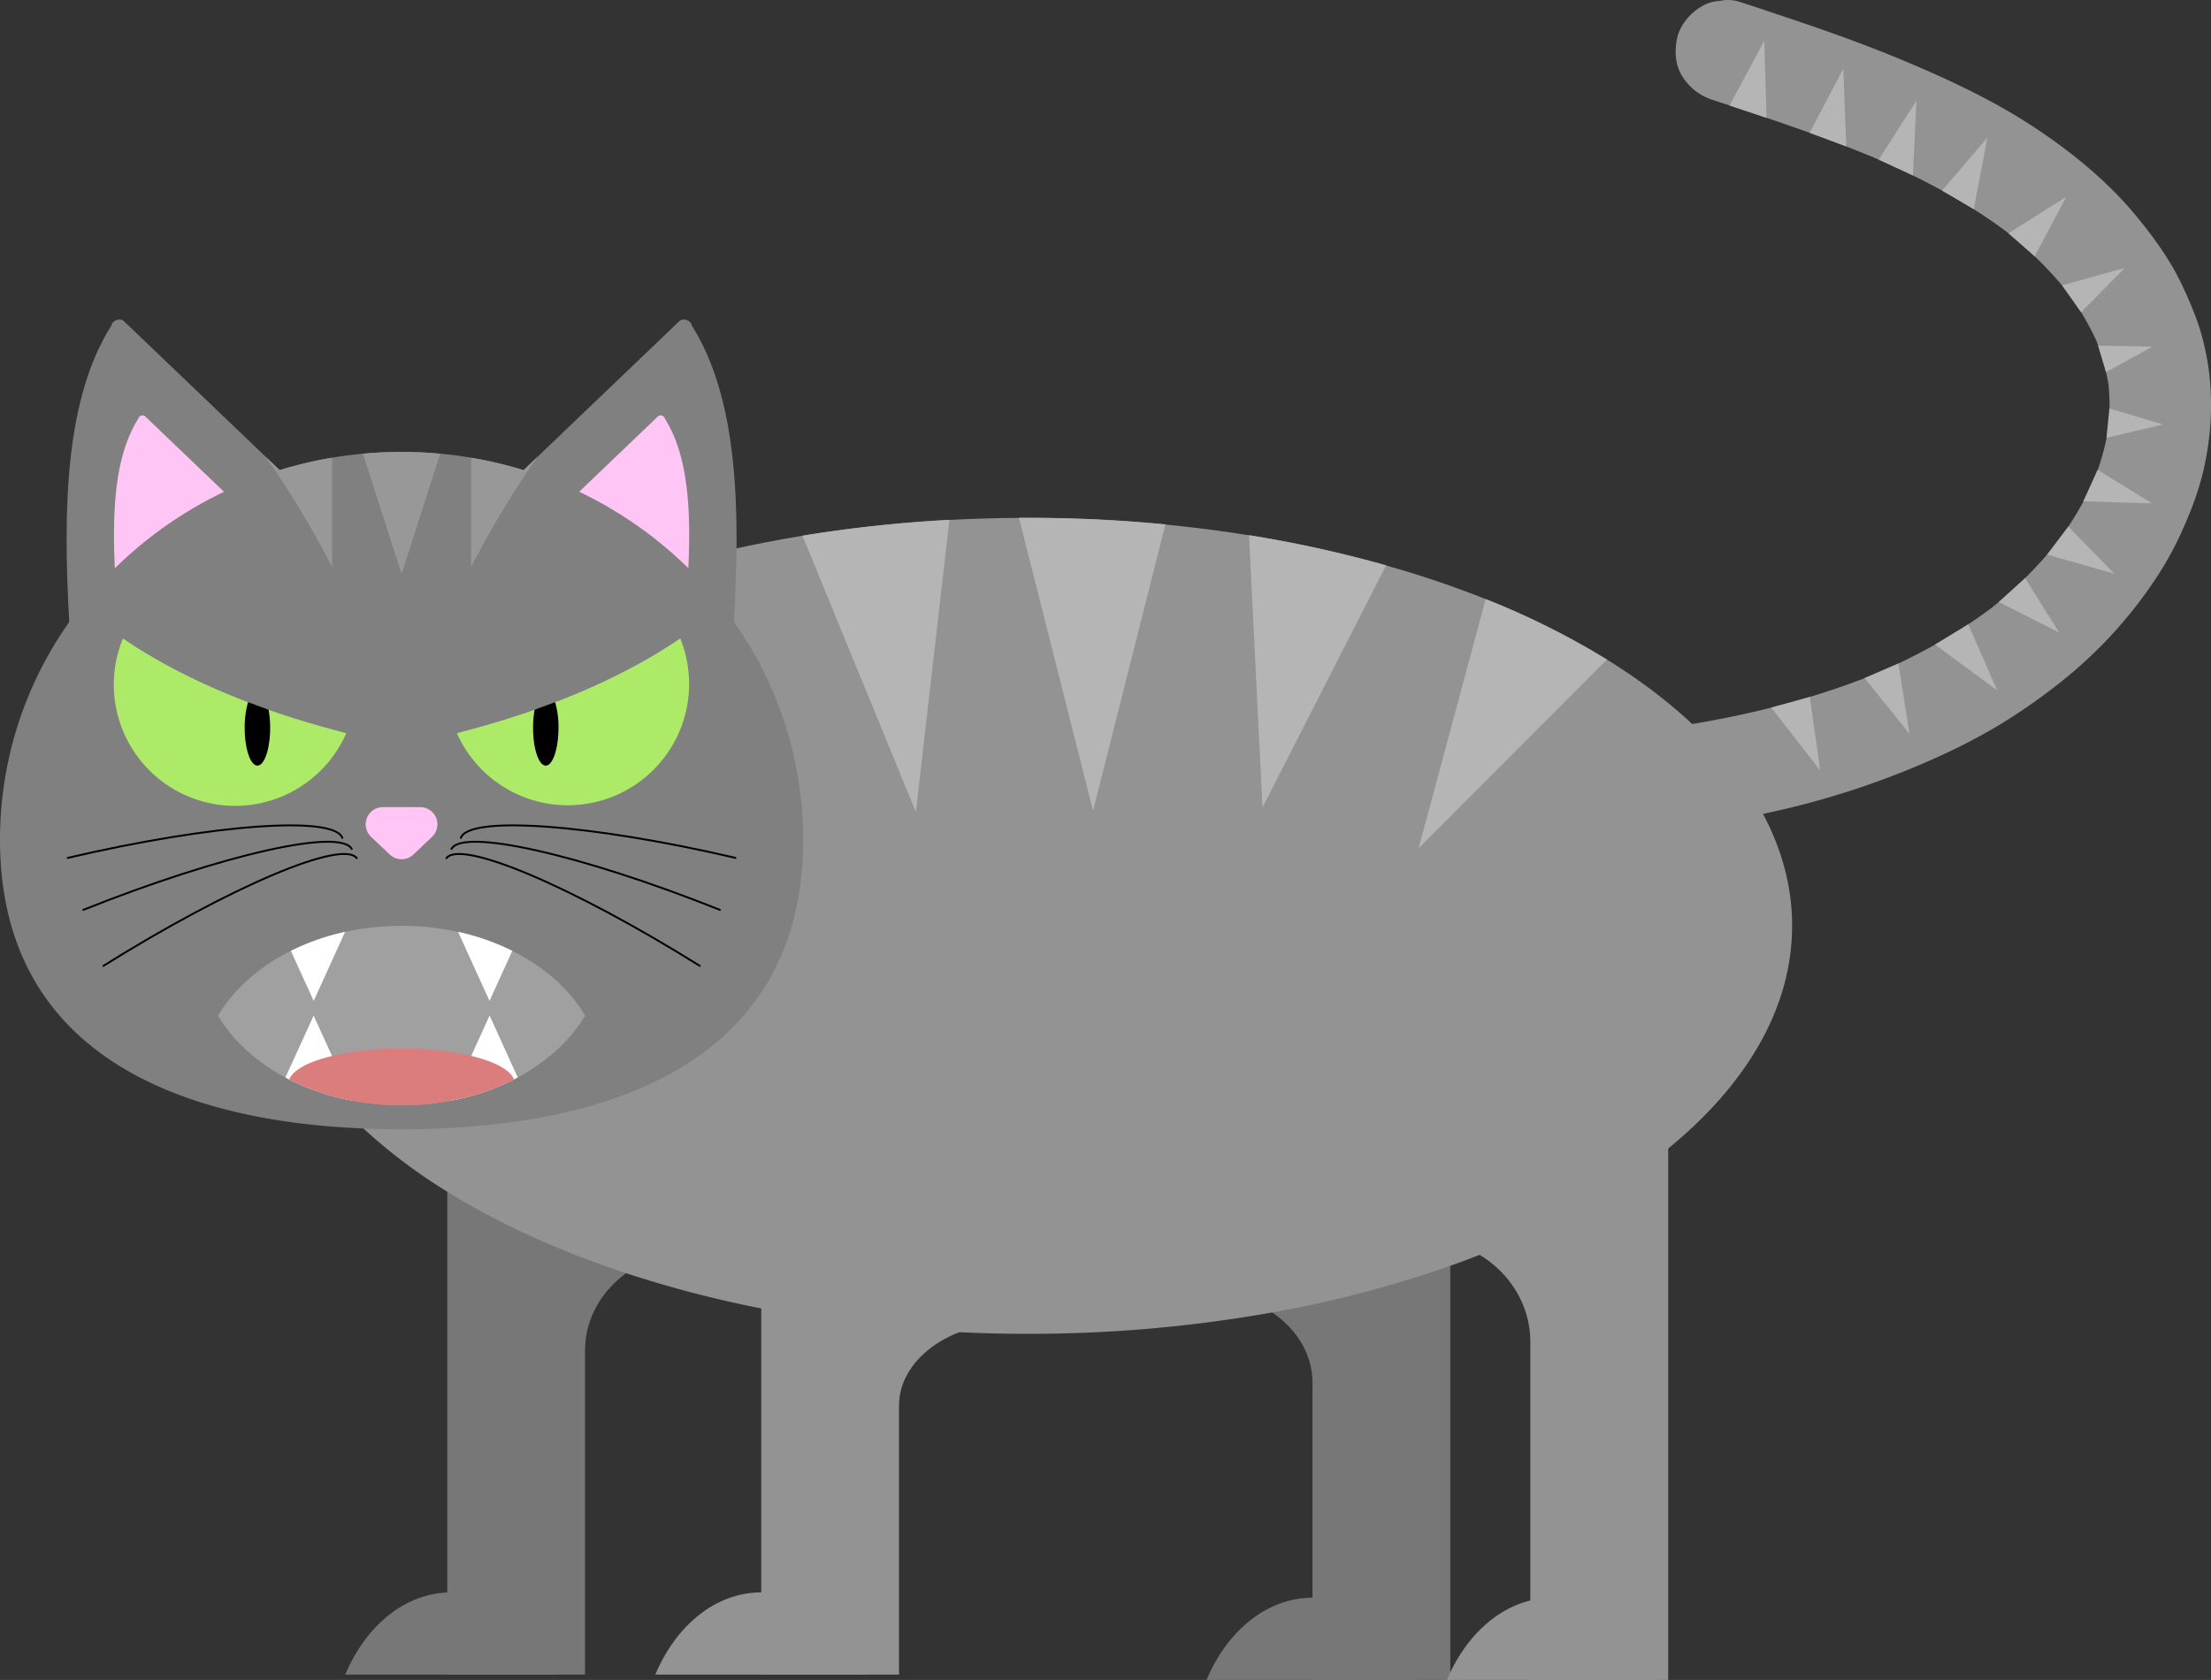 <svg id="Layer_1" data-name="Layer 1" xmlns="http://www.w3.org/2000/svg" width="1173.36" height="891.71" viewBox="0 0 1173.36 891.71">
  <rect x="0" y="0" width="1173.36" height="891.71" fill="#333333" stroke="none"/>
  <defs>
    <style>
      .cls-1 {
        fill: #939393;
      }

      .cls-2 {
        fill: #777;
      }

      .cls-3 {
        fill: gray;
      }

      .cls-4 {
        fill: #ffc5f4;
      }

      .cls-5 {
        fill: #adea68;
      }

      .cls-6 {
        fill: #a0a0a0;
      }

      .cls-7 {
        fill: #fff;
      }

      .cls-8 {
        fill: none;
        stroke: #000;
        stroke-miterlimit: 10;
      }

      .cls-9 {
        fill: #db7d7d;
      }

      .cls-10 {
        fill: #999898;
      }

      .cls-11 {
        fill: #b5b5b5;
      }
    </style>
  </defs>
  <g>
    <g>
      <g>
        <g>
          <path class="cls-1" d="M739,606.11V657h13.61c32.87,0,59.52,24.73,59.52,55.23V891.71H885.3V606.11Z"/>
          <path class="cls-2" d="M623.37,640.58v44.77H637c32.88,0,59.53,21.74,59.53,48.56v157.8h73.14V640.58Z"/>
          <path class="cls-2" d="M383.64,615v48.84H370c-32.88,0-59.53,23.71-59.53,53V888.88H237.37V615Z"/>
          <path class="cls-1" d="M550.23,661.67v40.5h-13.6c-32.88,0-59.53,19.67-59.53,43.94V888.88H404V661.67Z"/>
          <path class="cls-1" d="M951.06,491.41c0,43.63-24.17,84.24-65.76,118.23-26.74,21.87-60.68,41-100,56.41q-7.68,3-15.64,5.84a603.65,603.65,0,0,1-94.48,24.77,735.46,735.46,0,0,1-130,11.34q-18.24,0-36.08-.85A714.51,714.51,0,0,1,404,694.53a603.31,603.31,0,0,1-71.72-18.71c-35.66-11.74-67.66-26.36-94.87-43.24A288.3,288.3,0,0,1,192.88,599a215,215,0,0,1-16.65-17.25h0a179.06,179.06,0,0,1-13-17q-2.6-3.84-4.92-7.75a133.09,133.09,0,0,1-17.06-44.58,117.6,117.6,0,0,1,1-46.92,122.59,122.59,0,0,1,4.42-15.22,131.62,131.62,0,0,1,5.08-12.17A157.94,157.94,0,0,1,167.45,412l0,0a191.36,191.36,0,0,1,12.36-15l0,0c29.09-32,72.49-59.56,125.76-80.39q14.52-5.67,30-10.66,12.75-4.12,26.09-7.73l3.79-1q12.45-3.28,25.38-6.12,17.11-3.76,35-6.69a723.18,723.18,0,0,1,78-8.41q18.24-1,36.91-1.09c1.48,0,3,0,4.43,0,25,0,49.53,1.21,73.3,3.53q22.65,2.19,44.38,5.72a637.3,637.3,0,0,1,72.73,16A536.3,536.3,0,0,1,788.44,318a414.14,414.14,0,0,1,64.34,32.1c27.61,17.09,50.3,36.52,66.88,57.65C939.89,433.49,951.06,461.75,951.06,491.41Z"/>
          <path class="cls-1" d="M460.15,888.88c-10.86-26-31.95-43.63-56.18-43.63s-45.33,17.64-56.19,43.63Z"/>
          <path class="cls-1" d="M880.25,891.71c-10.86-26-31.94-43.64-56.18-43.64s-45.32,17.64-56.19,43.64Z"/>
          <path class="cls-2" d="M295.61,888.88c-10.86-26-31.95-43.63-56.18-43.63s-45.33,17.64-56.19,43.63Z"/>
          <path class="cls-2" d="M752.69,891.71c-10.87-26-32-43.64-56.19-43.64s-45.32,17.64-56.18,43.64Z"/>
          <g>
            <g>
              <g>
                <g>
                  <path class="cls-3" d="M187,293l-10.78,3.82-1.84.65L41.93,344.39c-2.41.86-4.71-.3-4.46-2.25q-.39-6-.73-12c-3.46-61.39-2-118.73,22.42-157.44.33-2.61,4.62-4.12,6.51-2.31l75.13,71.88,7.6,7.26,27.86,26.66,12.84,12.29C190.51,289.84,189.46,292.19,187,293Z"/>
                  <path class="cls-4" d="M73.41,222.17c-14.08,22.36-14.09,56.18-11.76,91.9-.14,1.06,1.11,1.68,2.42,1.22l78.71-27.85c1.31-.47,1.88-1.74,1.11-2.47L76.94,220.91A2.32,2.32,0,0,0,73.41,222.17Z"/>
                </g>
                <g>
                  <path class="cls-3" d="M389.5,330.15q-.33,6-.73,12c.25,1.95-2,3.11-4.46,2.25l-132.5-46.88-1.83-.65L239.2,293c-2.42-.85-3.47-3.2-2.06-4.55L250,276.2l27.87-26.66,7.59-7.26,75.13-71.88c1.89-1.81,6.19-.3,6.52,2.31C391.45,211.42,393,268.76,389.5,330.15Z"/>
                  <path class="cls-4" d="M352.83,222.17c14.08,22.36,14.09,56.18,11.76,91.9.14,1.06-1.11,1.68-2.42,1.22l-78.71-27.85c-1.31-.47-1.88-1.74-1.11-2.47l66.95-64.06A2.32,2.32,0,0,1,352.83,222.17Z"/>
                </g>
                <path class="cls-3" d="M426.24,445.71c0,113.68-95.42,153.71-213.12,153.71S0,559.39,0,445.71A200,200,0,0,1,36.74,330.15,207.24,207.24,0,0,1,61,301.6a214.43,214.43,0,0,1,85.36-51.4c.69-.23,1.39-.45,2.09-.66a215.62,215.62,0,0,1,27.86-6.6q8.07-1.37,16.35-2.12c6.74-.63,13.59-.95,20.51-.95s13.76.32,20.52.95q8.27.75,16.34,2.12a215.77,215.77,0,0,1,27.87,6.6l2.08.65h0a214.73,214.73,0,0,1,85.35,51.42,207.15,207.15,0,0,1,24.21,28.54A200,200,0,0,1,426.24,445.71Z"/>
                <g>
                  <path class="cls-5" d="M183.78,389.17A64.39,64.39,0,0,1,65.23,338.89q27.39,18.66,64.12,33l2.3.84,10.88,4,2.46.9Q163.3,383.89,183.78,389.17Z"/>
                  <path d="M143.36,386.3c0,11.09-3,20.08-6.75,20.08s-6.75-9-6.75-20.08a47.88,47.88,0,0,1,1.79-13.61l10.88,4A53.58,53.58,0,0,1,143.36,386.3Z"/>
                </g>
                <g>
                  <path class="cls-5" d="M242.46,389.17A64.39,64.39,0,0,0,361,338.89q-27.39,18.66-64.12,33l-2.3.84-10.88,4-2.46.9Q262.94,383.89,242.46,389.17Z"/>
                  <path d="M282.89,386.3c0,11.09,3,20.08,6.74,20.08s6.75-9,6.75-20.08a47.52,47.52,0,0,0-1.79-13.61l-10.88,4A53.62,53.62,0,0,0,282.89,386.3Z"/>
                </g>
                <path class="cls-4" d="M206.83,453.6l-9.91-9.41a9.13,9.13,0,0,1,6.28-15.76H223a9.13,9.13,0,0,1,6.28,15.76l-9.91,9.41A9.15,9.15,0,0,1,206.83,453.6Z"/>
              </g>
              <path class="cls-6" d="M310.51,539.06c-7.84,13.22-20.28,24.56-35.77,32.85-.65.36-1.32.71-2,1.05-1.26.64-2.54,1.26-3.84,1.87l-1.62.74c-.77.34-1.55.68-2.33,1l-1.92.79a2,2,0,0,1-.22.09l-1.92.74c-.34.13-.68.27-1,.39l-1,.37-2.1.74c-.69.24-1.4.47-2.11.69l-2.14.67-2.09.6-.07,0c-.68.2-1.37.38-2.06.56l-2.88.73-1.68.39-1.8.39c-.91.19-1.81.37-2.72.54s-2.09.39-3.14.56c-.42.08-.83.14-1.25.2s-1,.16-1.48.22l-2,.28c-3.3.42-6.64.74-10,.94l-2,.1c-2,.09-4.1.13-6.17.13s-4.13,0-6.17-.13l-1.91-.1-2.16-.14-2-.15-.2,0-1.81-.18c-1.32-.13-2.65-.28-4-.45-1-.13-2-.27-3-.43-.17,0-.33-.05-.5-.07-.41-.06-.83-.12-1.24-.2-1.07-.17-2.11-.36-3.15-.56s-1.82-.35-2.71-.54l-1.81-.39c-1.53-.35-3.05-.72-4.55-1.12l-2.07-.56-.08,0-2.08-.6-2.13-.67c-.72-.22-1.42-.45-2.12-.69l-2.09-.74q-2-.72-4-1.5l-.21-.09-1.93-.79c-.66-.28-1.33-.56-2-.85l-1.76-.79c-.72-.33-1.43-.67-2.15-1l-1.9-.95c-.67-.34-1.33-.69-2-1.05-15.49-8.29-27.92-19.63-35.76-32.85,8.31-14,21.79-25.95,38.62-34.35a124.93,124.93,0,0,1,28.79-10.09,141.13,141.13,0,0,1,59.95,0,125,125,0,0,1,28.78,10.09C288.71,513.11,302.2,525,310.51,539.06Z"/>
              <g>
                <path class="cls-7" d="M183.15,494.62l-16.69,36.66-12.1-26.57A124.93,124.93,0,0,1,183.15,494.62Z"/>
                <path class="cls-7" d="M271.88,504.71l-12.1,26.57L243.1,494.62A125,125,0,0,1,271.88,504.71Z"/>
              </g>
              <g>
                <path class="cls-7" d="M187.05,584.28c-.91-.17-1.82-.35-2.71-.54l-1.81-.39c-1.53-.35-3.05-.72-4.55-1.12l-2.07-.56-.08,0-2.08-.6-2.13-.67c-.72-.22-1.42-.45-2.12-.69l-2.09-.74c-1.35-.47-2.68-1-4-1.5l-.21-.09-1.93-.79c-.66-.28-1.33-.56-2-.85l-1.76-.79c-.72-.33-1.43-.67-2.15-1l-1.9-.95c-.67-.34-1.33-.69-2-1.05l15-32.85,9.73,21.37Z"/>
                <path class="cls-7" d="M274.74,571.91c-.65.36-1.32.71-2,1.05-1.26.64-2.54,1.26-3.84,1.87l-1.62.74c-.77.34-1.55.68-2.33,1l-1.92.79a2,2,0,0,1-.22.09l-1.92.74c-.34.13-.68.27-1,.39l-1,.37-2.1.74c-.69.24-1.4.47-2.11.69l-2.14.67-2.09.6-.07,0c-.68.2-1.37.38-2.06.56l-2.88.73-1.68.39-1.8.39c-.91.19-1.81.37-2.72.54l10.86-23.85,9.73-21.37Z"/>
              </g>
              <g>
                <path class="cls-8" d="M181.78,445.15c-2.93-12.51-68.33-7.9-146.22,10.3"/>
                <path class="cls-8" d="M186.81,451c-4.76-11.93-68.73,2.44-143,32.12"/>
                <path class="cls-8" d="M189.54,455.81c-6.82-10.89-67.2,14.65-135,57.09"/>
              </g>
              <g>
                <path class="cls-8" d="M244.47,445.15c2.92-12.51,68.32-7.9,146.21,10.3"/>
                <path class="cls-8" d="M239.43,451c4.76-11.93,68.73,2.44,143,32.12"/>
                <path class="cls-8" d="M236.7,455.81c6.82-10.89,67.2,14.65,135,57.09"/>
              </g>
              <path class="cls-9" d="M272.75,573c-1.26.64-2.54,1.26-3.84,1.87l-1.62.74c-.77.34-1.55.68-2.33,1l-1.92.79a2,2,0,0,1-.22.09l-1.92.74c-.34.13-.68.27-1,.39l-1,.37-2.1.74c-.69.24-1.4.47-2.11.69l-2.14.67-2.09.6-.07,0c-.68.2-1.37.38-2.06.56l-2.88.73-1.68.39-1.8.39c-.91.19-1.81.37-2.72.54s-2.09.39-3.14.56c-.42.08-.83.14-1.25.2s-1,.16-1.48.22l-2,.28c-3.3.42-6.64.74-10,.94l-2,.1c-2,.09-4.1.13-6.17.13s-4.13,0-6.17-.13l-1.91-.1-2.16-.14-2-.15-.2,0-1.81-.18c-1.32-.13-2.65-.28-4-.45-1-.13-2-.27-3-.43-.17,0-.33-.05-.5-.07-.41-.06-.83-.12-1.24-.2-1.07-.17-2.11-.36-3.15-.56s-1.82-.35-2.71-.54l-1.81-.39c-1.53-.35-3.05-.72-4.55-1.12l-2.07-.56-.08,0-2.08-.6-2.13-.67c-.72-.22-1.42-.45-2.12-.69l-2.09-.74c-1.35-.47-2.68-1-4-1.5l-.21-.09-1.93-.79c-.66-.28-1.33-.56-2-.85l-1.76-.79c-.72-.33-1.43-.67-2.15-1l-1.9-.95c1.89-5.08,10.36-9.54,22.7-12.53a160.92,160.92,0,0,1,36.93-3.94,161.42,161.42,0,0,1,36.93,3.94C262.39,563.42,270.86,567.88,272.75,573Z"/>
            </g>
            <path class="cls-10" d="M213.12,239.87q10.38,0,20.52.95l-20.52,63.86-20.51-63.86C199.35,240.19,206.2,239.87,213.12,239.87Z"/>
            <path class="cls-10" d="M148.4,249.54a215.62,215.62,0,0,1,27.86-6.6v58c-.61-1.15-1.21-2.3-1.84-3.46a500.81,500.81,0,0,0-28.11-47.31q-2.67-3.93-5.51-7.92Z"/>
            <path class="cls-10" d="M285.44,242.28q-2.83,4-5.5,7.91h0a505.4,505.4,0,0,0-28.12,47.32c-.62,1.16-1.22,2.31-1.83,3.46v-58a215.77,215.77,0,0,1,27.87,6.6Z"/>
          </g>
        </g>
        <path class="cls-1" d="M880.25,441c25.85-3.19,51.53-7.44,76.76-14a442.56,442.56,0,0,0,72.18-25.57,319.17,319.17,0,0,0,30.88-16.05,316.75,316.75,0,0,0,33-22.9,237.2,237.2,0,0,0,48.9-52.29,174.51,174.51,0,0,0,15.38-26.93c5-11,9.46-22.32,12.14-34.16,5.33-23.52,5.41-48-1.13-71.32a124.28,124.28,0,0,0-4.94-14.12,194,194,0,0,0-8.92-19.25c-6-10.86-13.44-20.88-21.35-30.38-15-18-33.49-33.11-52.92-46-21.81-14.5-45.5-25.57-69.59-35.69-22.83-9.59-46.25-17.71-69.74-25.51C935,4.83,929.17,2.91,923.31,1A20.51,20.51,0,0,0,912.55.5a20.09,20.09,0,0,0-10,3.21c-5.6,3.27-10.94,9.7-12.41,16.13-1.57,6.91-1.23,14.67,2.72,20.81A29.41,29.41,0,0,0,909,53.06C932,60.62,955,68.21,977.68,76.9q9.66,3.72,19.22,7.73l-6.45-2.72c21.47,9.08,42.51,19.47,62,32.36q7.63,5.06,14.89,10.64l-5.46-4.22a207.08,207.08,0,0,1,37,36.34l-4.22-5.46a148.56,148.56,0,0,1,19.34,32.63l-2.73-6.45a119.38,119.38,0,0,1,8.26,29.84l-1-7.18a115.75,115.75,0,0,1,0,30.27l1-7.17a138.8,138.8,0,0,1-9.83,35.23l2.73-6.45A178.57,178.57,0,0,1,1089.41,291l4.22-5.47a221.24,221.24,0,0,1-39.78,39.54l5.47-4.22c-20.21,15.54-42.74,27.89-66.19,37.79l6.45-2.72c-29.73,12.48-61,21.05-92.69,26.85q-13.5,2.46-27.11,4.28l7.18-1-6.71.86a26.06,26.06,0,0,0-24.67,16.6,20.31,20.31,0,0,0-2.33,10.4c.32,7,2.61,14.22,7.91,19.09l5.47,4.22A26.93,26.93,0,0,0,880.25,441Z"/>
      </g>
      <path class="cls-11" d="M503.85,275.92,486.05,431,425.86,284.33A723.18,723.18,0,0,1,503.85,275.92Z"/>
      <path class="cls-11" d="M618.49,278.34l-38.42,152L540.76,274.83c1.48,0,3,0,4.43,0C570.22,274.81,594.72,276,618.49,278.34Z"/>
      <path class="cls-11" d="M735.6,300.08,670,428.59l-7.16-144.53A637.3,637.3,0,0,1,735.6,300.08Z"/>
      <path class="cls-11" d="M852.78,350.1,752.83,450.27,788.44,318A414.14,414.14,0,0,1,852.78,350.1Z"/>
    </g>
    <polyline class="cls-11" points="960.45 369.94 965.95 408.95 939.99 375.58"/>
    <polyline class="cls-11" points="1007.46 352.16 1013.37 389.53 989.5 359.9"/>
    <polyline class="cls-11" points="1044.53 331.38 1059.92 366.52 1026.92 342.12"/>
    <polyline class="cls-11" points="1074.69 306.86 1092.79 335.76 1060.72 319.54"/>
    <polyline class="cls-11" points="1097.62 279.48 1122.07 304.51 1086.36 294.4"/>
    <polyline class="cls-11" points="1113.17 249.38 1142.15 267.23 1105.6 266.1"/>
    <polyline class="cls-11" points="1119.45 216.84 1147.91 225.34 1117.88 232.41"/>
    <polyline class="cls-11" points="1113.44 183.47 1142.26 184 1117.62 197.56"/>
    <polyline class="cls-11" points="1094.31 151.48 1127.59 142.2 1104.4 165.77"/>
    <polyline class="cls-11" points="1065.84 123.83 1096.53 104.47 1079.8 136.09"/>
    <polyline class="cls-11" points="1030.61 101.15 1054.68 73.11 1047.46 111.06"/>
    <polyline class="cls-11" points="997.03 84.75 1017.05 53.44 1015.16 93.13"/>
    <polyline class="cls-11" points="960.34 70.48 978.24 36.4 979.8 77.74"/>
    <polyline class="cls-11" points="917.86 55.98 936.3 21.62 937.47 62.56"/>
  </g>
</svg>
